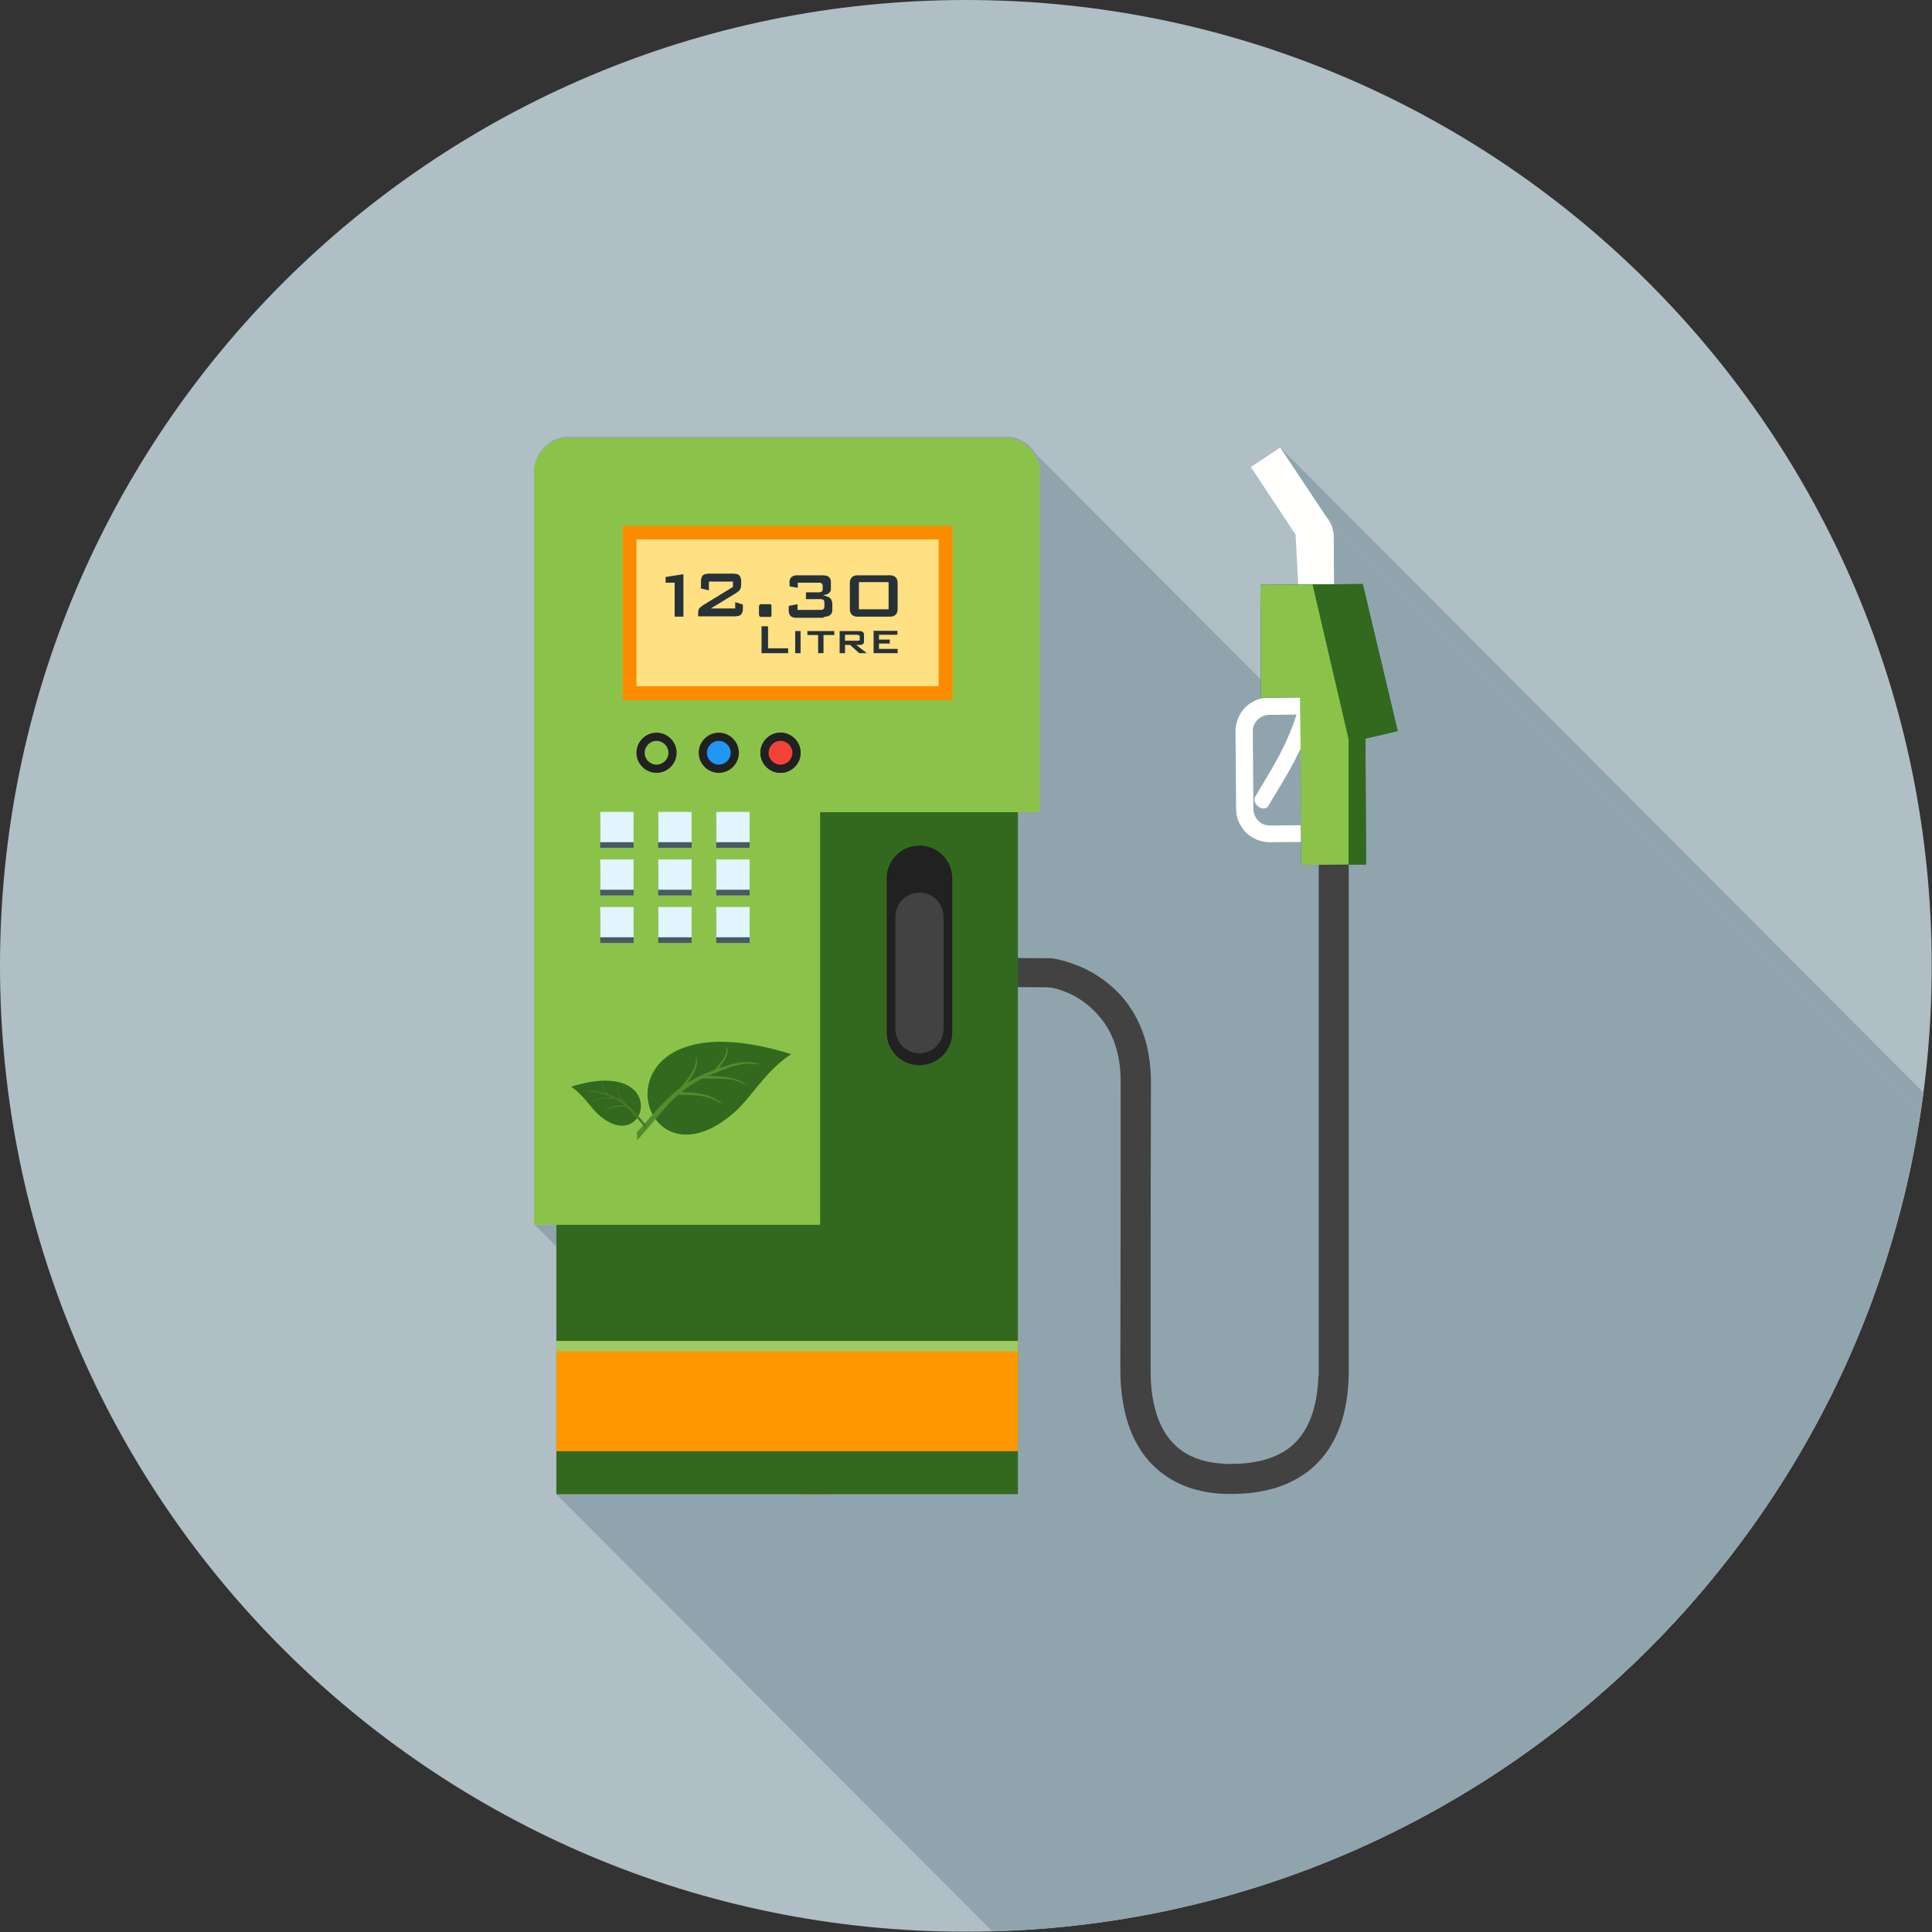 <?xml version="1.0" encoding="UTF-8"?>
<!DOCTYPE svg PUBLIC "-//W3C//DTD SVG 1.1//EN" "http://www.w3.org/Graphics/SVG/1.1/DTD/svg11.dtd">
<!-- Creator: CorelDRAW -->
<svg xmlns="http://www.w3.org/2000/svg" xml:space="preserve" width="6.827in" height="6.827in" style="shape-rendering:geometricPrecision; text-rendering:geometricPrecision; image-rendering:optimizeQuality; fill-rule:evenodd; clip-rule:evenodd"
viewBox="0 0 6.827 6.827"
 xmlns:xlink="http://www.w3.org/1999/xlink">
 <rect x="0" y="0" width="6.827" height="6.827" fill="#333333" stroke="none"/>
 <defs>
  <style type="text/css">
   <![CDATA[
    .fil2 {fill:none}
    .fil10 {fill:#212121}
    .fil12 {fill:#2196F3}
    .fil4 {fill:#33691E}
    .fil3 {fill:#424242}
    .fil13 {fill:#455A64}
    .fil24 {fill:#4B772D}
    .fil23 {fill:#558B2F}
    .fil5 {fill:#8BC34A}
    .fil1 {fill:#90A4AE}
    .fil16 {fill:#9CCC65}
    .fil0 {fill:#B0BEC5}
    .fil14 {fill:#E1F5FE}
    .fil11 {fill:#F44336}
    .fil15 {fill:#FF9800}
    .fil7 {fill:#FFE082}
    .fil18 {fill:#FFFFFE}
    .fil19 {fill:#006064;fill-rule:nonzero}
    .fil8 {fill:#212121;fill-rule:nonzero}
    .fil22 {fill:#263238;fill-rule:nonzero}
    .fil21 {fill:#33691E;fill-rule:nonzero}
    .fil9 {fill:#424242;fill-rule:nonzero}
    .fil20 {fill:#8BC34A;fill-rule:nonzero}
    .fil6 {fill:#FB8C00;fill-rule:nonzero}
    .fil17 {fill:#FFFFFE;fill-rule:nonzero}
   ]]>
  </style>
   <clipPath id="id0">
    <path d="M3.413 -3.93701e-006c1.885,0 3.413,1.528 3.413,3.413 0,1.885 -1.528,3.413 -3.413,3.413 -1.885,0 -3.413,-1.528 -3.413,-3.413 0,-1.885 1.528,-3.413 3.413,-3.413z"/>
   </clipPath>
 </defs>
 <g id="Layer_x0020_1">
  <path class="fil0" d="M3.413 -3.93701e-006c1.885,0 3.413,1.528 3.413,3.413 0,1.885 -1.528,3.413 -3.413,3.413 -1.885,0 -3.413,-1.528 -3.413,-3.413 0,-1.885 1.528,-3.413 3.413,-3.413z"/>
  <g style="clip-path:url(#id0)">
   <g id="_457167248">
    <g>
     <polygon id="_4432881521" class="fil1" points="3.647,1.591 7.424,5.377 7.431,5.387 7.437,5.397 7.442,5.407 7.446,5.418 7.449,5.43 7.451,5.442 7.451,5.454 7.451,6.655 3.675,2.869 3.675,1.668 3.674,1.656 3.672,1.644 3.669,1.632 3.665,1.621 3.66,1.61 3.654,1.6 "/>
     <polygon id="_443288752" class="fil1" points="4.654,2.494 8.431,6.281 8.433,6.732 4.657,2.946 "/>
     <polygon id="_443289448" class="fil1" points="3.597,2.869 7.374,6.655 7.374,7.171 3.597,3.385 "/>
     <polygon id="_443289208" class="fil1" points="3.597,3.491 7.374,7.278 7.374,8.525 3.597,4.739 "/>
     <polygon id="_443289280" class="fil1" points="3.959,4.814 7.736,8.6 7.736,8.6 3.959,4.814 "/>
     <polygon id="_443288848" class="fil1" points="4.066,4.844 7.842,8.63 7.842,8.639 7.843,8.648 7.843,8.657 7.843,8.666 7.844,8.675 7.845,8.684 7.845,8.693 7.846,8.702 7.848,8.711 7.849,8.72 7.85,8.729 7.852,8.738 7.854,8.747 7.856,8.756 7.858,8.765 7.86,8.773 7.863,8.782 7.866,8.791 7.869,8.799 7.872,8.808 7.876,8.816 7.88,8.824 7.884,8.832 7.888,8.84 7.893,8.848 7.897,8.855 7.902,8.863 7.908,8.87 7.914,8.877 7.92,8.884 7.926,8.89 7.932,8.896 4.156,5.11 4.149,5.104 4.143,5.097 4.137,5.091 4.131,5.084 4.126,5.076 4.121,5.069 4.116,5.062 4.111,5.054 4.107,5.046 4.103,5.038 4.099,5.03 4.096,5.021 4.093,5.013 4.089,5.005 4.087,4.996 4.084,4.987 4.082,4.978 4.079,4.97 4.077,4.961 4.075,4.952 4.074,4.943 4.072,4.934 4.071,4.925 4.07,4.916 4.069,4.907 4.068,4.897 4.067,4.888 4.067,4.879 4.066,4.871 4.066,4.862 4.066,4.853 "/>
     <polygon id="_443288944" class="fil1" points="4.351,5.28 8.127,9.066 8.107,9.066 4.331,5.28 "/>
     <polygon id="_443289376" class="fil1" points="4.331,5.28 8.107,9.066 8.099,9.066 8.09,9.065 8.082,9.065 8.074,9.064 8.065,9.063 8.057,9.062 8.048,9.061 8.04,9.06 8.032,9.058 8.024,9.056 8.016,9.055 8.007,9.053 7.999,9.05 7.991,9.048 7.984,9.046 7.976,9.043 7.968,9.04 7.96,9.037 7.952,9.034 7.945,9.031 7.937,9.027 7.93,9.023 7.923,9.019 7.915,9.015 7.908,9.011 7.901,9.006 7.894,9.002 7.887,8.997 7.88,8.991 7.874,8.986 7.867,8.981 7.861,8.975 4.084,5.188 4.091,5.194 4.097,5.2 4.104,5.205 4.111,5.21 4.118,5.215 4.125,5.22 4.132,5.224 4.139,5.229 4.146,5.233 4.153,5.237 4.161,5.241 4.168,5.244 4.176,5.248 4.184,5.251 4.191,5.254 4.199,5.257 4.207,5.259 4.215,5.262 4.223,5.264 4.231,5.266 4.239,5.268 4.247,5.27 4.255,5.272 4.264,5.273 4.272,5.275 4.28,5.276 4.289,5.277 4.297,5.278 4.305,5.279 4.314,5.279 4.322,5.28 "/>
     <polygon id="_443289520" class="fil1" points="4.066,4.309 7.843,8.095 7.843,8.111 7.843,8.127 7.843,8.142 7.843,8.158 7.843,8.174 7.843,8.19 7.843,8.205 7.843,8.221 7.843,8.237 7.843,8.253 7.843,8.269 7.843,8.284 7.843,8.3 7.843,8.316 7.843,8.332 7.843,8.347 7.843,8.363 7.843,8.379 7.843,8.395 7.843,8.411 7.843,8.426 7.843,8.442 7.843,8.458 7.843,8.474 7.843,8.489 7.843,8.505 7.843,8.521 7.843,8.537 7.843,8.553 7.843,8.568 7.843,8.584 7.843,8.6 4.066,4.814 4.066,4.798 4.066,4.782 4.066,4.766 4.066,4.75 4.066,4.735 4.066,4.719 4.066,4.703 4.066,4.687 4.066,4.672 4.066,4.656 4.066,4.64 4.066,4.624 4.066,4.608 4.066,4.593 4.066,4.577 4.066,4.561 4.066,4.545 4.066,4.53 4.066,4.514 4.066,4.498 4.066,4.482 4.066,4.466 4.066,4.451 4.066,4.435 4.066,4.419 4.066,4.403 4.066,4.388 4.066,4.372 4.066,4.356 4.066,4.34 4.066,4.324 "/>
     <polygon id="_443289088" class="fil1" points="3.782,3.514 7.558,7.301 7.554,7.299 7.55,7.297 7.545,7.295 7.54,7.293 7.535,7.291 7.53,7.289 7.525,7.287 7.519,7.286 7.514,7.284 7.509,7.283 7.503,7.281 7.498,7.28 7.493,7.279 7.488,7.279 7.483,7.278 7.478,7.278 3.702,3.492 3.706,3.492 3.711,3.492 3.716,3.493 3.721,3.494 3.727,3.495 3.732,3.496 3.737,3.498 3.743,3.499 3.748,3.501 3.753,3.503 3.759,3.505 3.764,3.507 3.768,3.509 3.773,3.51 3.778,3.512 "/>
     <polygon id="_443289352" class="fil1" points="3.702,3.492 7.478,7.278 7.374,7.278 3.597,3.491 "/>
     <polygon id="_443289064" class="fil1" points="3.675,2.869 7.451,6.655 7.374,6.655 3.597,2.869 "/>
     <polygon id="_443289760" class="fil1" points="4.067,3.824 7.843,7.61 7.843,7.625 7.843,7.641 7.843,7.656 7.843,7.671 7.843,7.686 7.843,7.701 7.843,7.716 7.843,7.732 7.843,7.747 7.843,7.762 7.843,7.777 7.843,7.792 7.843,7.807 7.843,7.822 7.843,7.838 7.843,7.853 7.843,7.868 7.843,7.883 7.843,7.898 7.843,7.913 7.843,7.928 7.843,7.944 7.843,7.959 7.843,7.974 7.843,7.989 7.843,8.004 7.843,8.019 7.843,8.034 7.843,8.05 7.843,8.065 7.843,8.08 7.843,8.095 4.066,4.309 4.066,4.294 4.066,4.278 4.066,4.263 4.066,4.248 4.066,4.233 4.066,4.218 4.066,4.203 4.066,4.188 4.066,4.172 4.066,4.157 4.066,4.142 4.066,4.127 4.066,4.112 4.066,4.097 4.066,4.082 4.067,4.066 4.067,4.051 4.067,4.036 4.067,4.021 4.067,4.006 4.067,3.991 4.067,3.976 4.067,3.96 4.067,3.945 4.067,3.93 4.067,3.915 4.067,3.9 4.067,3.885 4.067,3.87 4.067,3.854 4.067,3.839 "/>
     <polygon id="_443289616" class="fil1" points="3.597,4.739 7.374,8.525 7.374,8.561 3.597,4.775 "/>
     <polygon id="_443289640" class="fil1" points="3.597,4.775 7.374,8.561 7.374,8.914 3.597,5.127 "/>
     <polygon id="_443290024" class="fil1" points="3.597,5.127 7.374,8.914 7.374,9.066 3.597,5.28 "/>
     <polygon id="_443289880" class="fil1" points="1.966,4.327 5.742,8.113 5.665,8.113 1.888,4.327 "/>
     <polygon id="_443290120" class="fil1" points="3.597,5.28 7.374,9.066 5.742,9.066 1.966,5.28 "/>
     <polygon id="_443290240" class="fil1" points="4.657,2.946 8.433,6.732 8.434,6.762 4.657,2.976 "/>
     <polygon id="_443289976" class="fil1" points="3.873,3.58 7.65,7.367 7.644,7.36 7.637,7.354 7.631,7.348 7.624,7.343 7.617,7.337 7.611,7.332 7.604,7.327 7.596,7.322 7.589,7.317 7.582,7.313 7.574,7.309 7.566,7.305 7.558,7.301 3.782,3.514 3.79,3.518 3.797,3.522 3.805,3.527 3.812,3.531 3.82,3.536 3.827,3.541 3.834,3.546 3.841,3.551 3.848,3.557 3.854,3.562 3.861,3.568 3.867,3.574 "/>
     <polygon id="_443290096" class="fil1" points="3.949,3.506 7.725,7.292 7.73,7.296 7.734,7.301 7.738,7.305 7.742,7.31 7.746,7.315 7.75,7.319 3.973,3.533 3.969,3.528 3.965,3.524 3.961,3.519 3.957,3.514 3.953,3.51 "/>
     <polygon id="_443289688" class="fil1" points="3.973,3.533 7.75,7.319 7.756,7.327 7.762,7.335 7.768,7.343 7.773,7.352 7.778,7.36 7.783,7.368 7.788,7.377 7.793,7.385 7.797,7.394 7.801,7.403 7.805,7.411 7.809,7.42 7.812,7.429 7.816,7.438 7.819,7.447 7.822,7.457 7.824,7.466 7.827,7.475 7.829,7.484 7.831,7.494 7.833,7.503 7.835,7.513 7.837,7.522 7.838,7.532 7.839,7.542 7.84,7.551 7.841,7.561 7.842,7.571 7.843,7.581 7.843,7.591 7.843,7.6 7.843,7.61 4.067,3.824 4.067,3.814 4.066,3.804 4.066,3.794 4.066,3.785 4.065,3.775 4.064,3.765 4.063,3.755 4.062,3.746 4.06,3.736 4.059,3.727 4.057,3.717 4.055,3.708 4.053,3.698 4.05,3.689 4.048,3.679 4.045,3.67 4.042,3.661 4.039,3.652 4.036,3.643 4.032,3.634 4.029,3.625 4.025,3.616 4.021,3.608 4.016,3.599 4.012,3.59 4.007,3.582 4.002,3.574 3.997,3.565 3.991,3.557 3.985,3.549 3.98,3.541 "/>
     <path id="_443289592" class="fil1" d="M8.263 6.763l0 0zm-3.777 -3.786l0 0z"/>
     <polygon id="_443290552" class="fil1" points="4.766,4.861 8.542,8.647 8.542,8.658 8.541,8.67 8.541,8.681 8.54,8.693 8.539,8.704 8.537,8.715 8.536,8.727 8.534,8.738 8.532,8.749 8.53,8.76 8.528,8.771 8.525,8.782 8.522,8.793 8.519,8.804 8.516,8.815 8.512,8.826 8.508,8.836 8.504,8.847 8.499,8.857 8.495,8.867 8.49,8.877 8.484,8.887 8.479,8.896 8.473,8.906 8.466,8.915 8.46,8.924 8.453,8.933 8.445,8.942 8.438,8.951 8.43,8.959 8.421,8.967 8.412,8.975 4.636,5.189 4.645,5.181 4.653,5.173 4.661,5.164 4.669,5.156 4.676,5.147 4.683,5.138 4.69,5.129 4.696,5.12 4.702,5.11 4.708,5.101 4.713,5.091 4.718,5.081 4.723,5.071 4.727,5.06 4.732,5.05 4.736,5.039 4.739,5.029 4.742,5.018 4.746,5.007 4.748,4.996 4.751,4.985 4.753,4.974 4.756,4.963 4.758,4.952 4.759,4.94 4.761,4.929 4.762,4.918 4.763,4.906 4.764,4.895 4.765,4.884 4.765,4.872 "/>
     <polygon id="_443290360" class="fil1" points="4.066,4.814 7.843,8.6 7.842,8.6 4.066,4.814 "/>
     <polygon id="_443290456" class="fil1" points="4.066,4.814 7.842,8.6 7.842,8.63 4.066,4.844 "/>
     <polygon id="_443290600" class="fil1" points="4.323,5.173 8.099,8.959 8.099,8.96 4.323,5.174 "/>
     <polygon id="_443290960" class="fil1" points="4.352,5.28 8.128,9.066 8.127,9.066 4.351,5.28 "/>
     <polygon id="_443290648" class="fil1" points="4.636,5.189 8.412,8.975 8.405,8.981 8.397,8.987 8.389,8.993 8.382,8.999 8.374,9.004 8.366,9.009 8.357,9.014 8.349,9.018 8.341,9.022 8.332,9.026 8.323,9.03 8.315,9.034 8.306,9.037 8.297,9.04 8.288,9.043 8.279,9.046 8.27,9.049 8.261,9.051 8.251,9.053 8.242,9.055 8.233,9.057 8.223,9.059 8.214,9.06 8.205,9.062 8.195,9.063 8.186,9.064 8.176,9.064 8.166,9.065 8.157,9.066 8.147,9.066 8.138,9.066 8.128,9.066 4.352,5.28 4.361,5.28 4.371,5.28 4.38,5.279 4.39,5.279 4.399,5.278 4.409,5.277 4.419,5.276 4.428,5.275 4.437,5.274 4.447,5.273 4.456,5.271 4.466,5.269 4.475,5.267 4.484,5.265 4.493,5.263 4.502,5.26 4.511,5.257 4.52,5.254 4.529,5.251 4.538,5.248 4.547,5.244 4.555,5.24 4.564,5.236 4.572,5.232 4.581,5.227 4.589,5.223 4.597,5.218 4.605,5.212 4.613,5.207 4.621,5.201 4.628,5.195 "/>
     <path id="_443290744" class="fil1" d="M8.145 6.646l0 0zm-3.777 -3.786l0 0z"/>
     <polygon id="_443290912" class="fil1" points="4.657,2.976 8.434,6.762 8.404,6.762 4.627,2.976 "/>
     <polygon id="_443290672" class="fil1" points="4.523,1.58 8.299,5.367 8.303,5.371 4.526,1.585 "/>
     <polygon id="_443291032" class="fil1" points="4.526,1.585 8.303,5.371 8.457,5.605 4.681,1.819 "/>
     <polygon id="_443290696" class="fil1" points="4.681,1.819 8.457,5.605 8.46,5.609 8.464,5.614 8.467,5.618 8.47,5.623 8.473,5.627 8.476,5.632 8.478,5.637 8.48,5.642 4.704,1.855 4.701,1.851 4.699,1.846 4.696,1.841 4.693,1.836 4.69,1.832 4.687,1.827 4.684,1.823 "/>
     <polygon id="_454607416" class="fil1" points="4.704,1.855 8.48,5.642 8.482,5.647 8.484,5.652 8.485,5.657 8.486,5.662 8.487,5.668 8.488,5.673 8.488,5.678 8.488,5.684 4.712,1.897 4.711,1.892 4.711,1.887 4.71,1.881 4.709,1.876 4.708,1.871 4.707,1.866 4.705,1.861 "/>
     <polygon id="_454606816" class="fil1" points="4.712,1.897 8.488,5.684 8.489,5.851 4.713,2.065 "/>
     <polygon id="_454607080" class="fil1" points="4.713,2.065 8.489,5.851 8.489,5.851 4.713,2.065 "/>
     <polygon id="_454606912" class="fil1" points="4.713,2.065 8.489,5.851 8.489,5.887 4.713,2.101 "/>
     <polygon id="_454606840" class="fil1" points="4.713,2.101 8.489,5.887 8.484,5.887 4.707,2.101 "/>
     <polygon id="_454607056" class="fil1" points="4.707,2.101 8.484,5.887 8.423,5.887 4.646,2.101 "/>
     <polygon id="_454606960" class="fil1" points="4.646,2.101 8.423,5.887 8.365,5.888 4.589,2.101 "/>
     <polygon id="_454607176" class="fil1" points="4.766,3.024 8.542,6.811 8.542,6.842 4.766,3.055 "/>
     <polygon id="_454607248" class="fil1" points="4.766,3.055 8.542,6.842 8.542,6.842 4.766,3.055 "/>
     <polygon id="_454607464" class="fil1" points="4.627,2.976 8.404,6.762 8.374,6.762 4.598,2.976 "/>
     <polygon id="_454607848" class="fil1" points="4.598,2.976 8.374,6.762 8.263,6.763 4.487,2.977 "/>
     <polygon id="_454607968" class="fil1" points="4.403,2.943 8.18,6.729 8.176,6.725 4.399,2.939 "/>
     <polygon id="_454608112" class="fil1" points="4.487,2.977 8.263,6.763 8.257,6.763 8.251,6.762 8.245,6.762 8.24,6.761 8.234,6.759 8.228,6.758 8.223,6.756 8.217,6.754 8.212,6.752 8.207,6.749 8.202,6.746 8.197,6.743 8.193,6.74 8.188,6.736 8.184,6.733 8.18,6.729 4.403,2.943 4.407,2.946 4.412,2.95 4.416,2.954 4.421,2.957 4.426,2.96 4.431,2.963 4.436,2.965 4.441,2.968 4.446,2.97 4.452,2.972 4.457,2.973 4.463,2.974 4.469,2.975 4.475,2.976 4.481,2.977 "/>
     <polygon id="_454607872" class="fil1" points="4.766,3.055 8.542,6.842 8.542,8.647 4.766,4.861 "/>
     <polygon id="_454608040" class="fil1" points="4.785,2.138 8.562,5.924 8.431,6.281 4.654,2.494 "/>
    </g>
    <path id="_457167632" class="fil1" d="M4.766 3.055l-0 0 0 0zm-0.106 0.001l-3.93701e-006 -0.032 0.106 0 3.93701e-006 0.031 0 1.805c-0.003,0.122 -0.034,0.245 -0.13,0.328 -0.079,0.068 -0.182,0.091 -0.284,0.091l-0.001 3.93701e-006 -0.02 7.48031e-005c-0.091,-0.003 -0.178,-0.029 -0.247,-0.092 -0.096,-0.088 -0.124,-0.219 -0.125,-0.344l0 -0 -0 -0.031 -0 0c3.93701e-005,-0.168 0.001,-0.337 0.001,-0.505 0,-0.162 5.11811e-005,-0.323 5.11811e-005,-0.485 0,-0.08 -0.018,-0.16 -0.07,-0.224 -0.029,-0.036 -0.066,-0.066 -0.108,-0.086 -0.022,-0.01 -0.056,-0.023 -0.08,-0.023l-0.105 -0 0 1.247 0 0.036 0 0.353 0 0.153 -1.631 0 0 -0.153 0 -0.353 0 -0.036 0 -0.412 -0.078 0 0 -2.659c0,-0.067 0.055,-0.122 0.122,-0.122l1.544 0c0.067,0 0.122,0.055 0.122,0.122l0 1.201 -0.078 0 0 0.516 0.109 0c0.032,0 0.083,0.018 0.112,0.03 0.06,0.026 0.114,0.066 0.156,0.117 0.067,0.084 0.093,0.185 0.093,0.291 0,0.162 -0.001,0.323 -0.001,0.485 -0,0.168 -8.26772e-005,0.337 -7.48031e-005,0.505l-0 0 0 0.03c0,0.093 0.018,0.2 0.09,0.266 0.046,0.042 0.106,0.059 0.167,0.062l0 0.001 0.028 -0c0.075,-0 0.157,-0.015 0.215,-0.065 0.069,-0.06 0.09,-0.157 0.093,-0.246l0.001 0 -0 -1.806zm-0.172 -0.079l0 0zm-0.119 -0.117l0 0zm0.219 -0.794l-0.009 -0.178 -0.158 -0.239 0.104 -0.069 0.003 0.005 0.155 0.233c0.008,0.011 0.018,0.024 0.023,0.037 0.005,0.013 0.008,0.028 0.008,0.042l0.001 0.167 3.93701e-006 0 0 0.036 -0.006 3.14961e-005 -0.061 0 -0.057 0 -0 -0.005 -0.002 -0.03zm0.067 0.429l0.003 0.451 0 0.03 -0.03 0 -0.03 0 -0.111 0.001c-0.033,0 -0.062,-0.013 -0.084,-0.034 -0.021,-0.021 -0.035,-0.051 -0.035,-0.083l-0.002 -0.275c-0,-0.033 0.013,-0.062 0.034,-0.084 0.021,-0.021 0.051,-0.035 0.083,-0.035l0.111 -0.001 0.03 -0 0.161 -0.327 -0.131 0.357z"/>
   </g>
  </g>
  <path class="fil2" d="M3.413 -3.93701e-006c1.885,0 3.413,1.528 3.413,3.413 0,1.885 -1.528,3.413 -3.413,3.413 -1.885,0 -3.413,-1.528 -3.413,-3.413 0,-1.885 1.528,-3.413 3.413,-3.413z"/>
  <path class="fil3" d="M3.51 3.491l0 -0.106 0.196 0.001c0.032,0 0.083,0.018 0.112,0.03 0.06,0.026 0.114,0.066 0.156,0.117 0.067,0.084 0.093,0.185 0.093,0.291 0,0.162 -0.001,0.323 -0.001,0.485 -0,0.168 -8.26772e-005,0.337 -7.48031e-005,0.505l-0 0 0 0.03c0,0.093 0.018,0.2 0.09,0.266 0.046,0.042 0.106,0.059 0.167,0.062l0 0.001 0.028 -0c0.075,-0 0.157,-0.015 0.215,-0.065 0.069,-0.06 0.09,-0.157 0.093,-0.246l0.001 0 -0 -1.838 0.106 0 0 1.836c-0.003,0.122 -0.034,0.245 -0.13,0.328 -0.079,0.068 -0.182,0.091 -0.284,0.091l-0.001 3.93701e-006 -0.02 7.48031e-005c-0.091,-0.003 -0.178,-0.029 -0.247,-0.092 -0.096,-0.088 -0.124,-0.219 -0.125,-0.344l0 -0 -0 -0.031 -0 0c3.93701e-005,-0.168 0.001,-0.337 0.001,-0.505 0,-0.162 5.11811e-005,-0.323 5.11811e-005,-0.485 0,-0.08 -0.018,-0.16 -0.07,-0.224 -0.029,-0.036 -0.066,-0.066 -0.108,-0.086 -0.022,-0.01 -0.056,-0.023 -0.08,-0.023l-0.192 -0.001z"/>
  <path class="fil4" d="M3.486 1.699l-1.409 0c-0.061,0 -0.111,0.05 -0.111,0.111l0 3.47 1.631 0 0 -3.47c0,-0.061 -0.05,-0.111 -0.111,-0.111z"/>
  <path class="fil5" d="M3.553 1.547l-1.544 0c-0.067,0 -0.122,0.055 -0.122,0.122l0 2.659 1.011 0 0 -1.458 0.776 0 0 -1.201c0,-0.067 -0.055,-0.122 -0.122,-0.122z"/>
  <polygon class="fil6" points="2.2,1.858 3.366,1.858 3.366,2.474 2.2,2.474 "/>
  <polygon class="fil7" points="2.249,1.906 3.317,1.906 3.317,2.425 2.249,2.425 "/>
  <path class="fil8" d="M3.249 2.988l3.93701e-006 0c0.032,0 0.061,0.013 0.082,0.034 0.021,0.021 0.034,0.05 0.034,0.082l0 0.544c0,0.032 -0.013,0.061 -0.034,0.082 -0.021,0.021 -0.05,0.034 -0.082,0.034l-3.93701e-006 0c-0.032,0 -0.061,-0.013 -0.082,-0.034 -0.021,-0.021 -0.034,-0.05 -0.034,-0.082l0 -0.544c0,-0.032 0.013,-0.061 0.034,-0.082 0.021,-0.021 0.05,-0.034 0.082,-0.034z"/>
  <path class="fil9" d="M3.249 3.154l3.93701e-006 0c0.023,0 0.045,0.01 0.06,0.025 0.015,0.015 0.025,0.037 0.025,0.06l0 0.398c0,0.023 -0.01,0.045 -0.025,0.06 -0.015,0.015 -0.037,0.025 -0.06,0.025l-3.93701e-006 0c-0.023,0 -0.045,-0.01 -0.06,-0.025 -0.015,-0.015 -0.025,-0.037 -0.025,-0.06l0 -0.398c0,-0.023 0.01,-0.045 0.025,-0.06 0.015,-0.015 0.037,-0.025 0.06,-0.025z"/>
  <path class="fil10" d="M2.758 2.731c0.039,0 0.071,-0.032 0.071,-0.071 0,-0.039 -0.032,-0.071 -0.071,-0.071 -0.039,0 -0.071,0.032 -0.071,0.071 0,0.039 0.032,0.071 0.071,0.071z"/>
  <path class="fil11" d="M2.758 2.702c0.023,0 0.042,-0.019 0.042,-0.042 0,-0.023 -0.019,-0.042 -0.042,-0.042 -0.023,0 -0.042,0.019 -0.042,0.042 0,0.023 0.019,0.042 0.042,0.042z"/>
  <path class="fil10" d="M2.758 2.731c0.039,0 0.071,-0.032 0.071,-0.071 0,-0.039 -0.032,-0.071 -0.071,-0.071 -0.039,0 -0.071,0.032 -0.071,0.071 0,0.039 0.032,0.071 0.071,0.071z"/>
  <path class="fil11" d="M2.758 2.702c0.023,0 0.042,-0.019 0.042,-0.042 0,-0.023 -0.019,-0.042 -0.042,-0.042 -0.023,0 -0.042,0.019 -0.042,0.042 0,0.023 0.019,0.042 0.042,0.042z"/>
  <path class="fil10" d="M2.54 2.731c0.039,0 0.071,-0.032 0.071,-0.071 0,-0.039 -0.032,-0.071 -0.071,-0.071 -0.039,0 -0.071,0.032 -0.071,0.071 0,0.039 0.032,0.071 0.071,0.071z"/>
  <path class="fil12" d="M2.54 2.702c0.023,0 0.042,-0.019 0.042,-0.042 0,-0.023 -0.019,-0.042 -0.042,-0.042 -0.023,0 -0.042,0.019 -0.042,0.042 0,0.023 0.019,0.042 0.042,0.042z"/>
  <path class="fil10" d="M2.32 2.731c0.039,0 0.071,-0.032 0.071,-0.071 0,-0.039 -0.032,-0.071 -0.071,-0.071 -0.039,0 -0.071,0.032 -0.071,0.071 0,0.039 0.032,0.071 0.071,0.071z"/>
  <path class="fil5" d="M2.32 2.702c0.023,0 0.042,-0.019 0.042,-0.042 0,-0.023 -0.019,-0.042 -0.042,-0.042 -0.023,0 -0.042,0.019 -0.042,0.042 0,0.023 0.019,0.042 0.042,0.042z"/>
  <rect class="fil13" x="2.531" y="2.889" width="0.118" height="0.107"/>
  <rect class="fil14" x="2.531" y="2.869" width="0.118" height="0.107"/>
  <rect class="fil13" x="2.326" y="2.889" width="0.118" height="0.107"/>
  <rect class="fil14" x="2.326" y="2.869" width="0.118" height="0.107"/>
  <rect class="fil13" x="2.121" y="2.889" width="0.118" height="0.107"/>
  <rect class="fil14" x="2.121" y="2.869" width="0.118" height="0.107"/>
  <rect class="fil13" x="2.531" y="3.057" width="0.118" height="0.107"/>
  <rect class="fil14" x="2.531" y="3.037" width="0.118" height="0.107"/>
  <rect class="fil13" x="2.531" y="3.225" width="0.118" height="0.107"/>
  <rect class="fil14" x="2.531" y="3.205" width="0.118" height="0.107"/>
  <rect class="fil13" x="2.326" y="3.057" width="0.118" height="0.107"/>
  <rect class="fil14" x="2.326" y="3.037" width="0.118" height="0.107"/>
  <rect class="fil13" x="2.326" y="3.225" width="0.118" height="0.107"/>
  <rect class="fil14" x="2.326" y="3.205" width="0.118" height="0.107"/>
  <rect class="fil13" x="2.121" y="3.057" width="0.118" height="0.107"/>
  <rect class="fil14" x="2.121" y="3.037" width="0.118" height="0.107"/>
  <rect class="fil13" x="2.121" y="3.225" width="0.118" height="0.107"/>
  <rect class="fil14" x="2.121" y="3.205" width="0.118" height="0.107"/>
  <rect class="fil15" x="1.966" y="4.739" width="1.631" height="0.389"/>
  <rect class="fil16" x="1.966" y="4.739" width="1.631" height="0.036"/>
  <path class="fil17" d="M4.639 2.531c-0.034,0.113 -0.084,0.195 -0.125,0.263 -0.012,0.019 -0.023,0.038 -0.032,0.054 -0.018,0.023 -0.054,-0.003 -0.049,-0.028 0.01,-0.018 0.021,-0.036 0.033,-0.056 0.039,-0.065 0.087,-0.144 0.119,-0.25l0.054 0.016z"/>
  <path class="fil17" d="M4.654 2.494l0.003 0.451 0 0.03 -0.03 0 -0.14 0.001 -1.1811e-005 -3.93701e-006c-0.033,0 -0.062,-0.013 -0.084,-0.034 -0.021,-0.021 -0.035,-0.051 -0.035,-0.083l3.93701e-006 -7.87402e-006 -0.002 -0.275c-0,-0.033 0.013,-0.062 0.034,-0.084 0.021,-0.021 0.051,-0.035 0.083,-0.035l0.14 -0.001 0.03 -0 0 0.03zm-0.057 0.422l-0.002 -0.391 -0.11 0.001c-0.016,9.44882e-005 -0.03,0.007 -0.041,0.017 -0.011,0.011 -0.017,0.025 -0.017,0.041l0.002 0.275 0 7.87402e-006c9.44882e-005,0.016 0.007,0.03 0.017,0.041 0.011,0.011 0.025,0.017 0.041,0.017l7.87402e-006 3.93701e-006 0.11 -0.001zm-0.11 0.001l7.87402e-006 3.93701e-006m-0.118 -0.058l3.93701e-006 -7.87402e-006"/>
  <path class="fil18" d="M4.713 2.101l-0.006 3.14961e-005 -0.118 0.001 -0 -0.005 -0.011 -0.208 -0.158 -0.239 0.104 -0.069 0.003 0.005 0.155 0.233c0.008,0.011 0.018,0.024 0.023,0.037 0.005,0.013 0.008,0.028 0.008,0.042l0.001 0.203z"/>
  <polygon class="fil19" points="4.825,2.61 4.827,3.025 4.827,3.055 4.797,3.055 4.628,3.056 4.598,3.056 4.598,3.026 4.595,2.464 4.486,2.465 4.456,2.465 4.456,2.435 4.454,2.096 4.454,2.066 4.484,2.066 4.792,2.064 4.815,2.064 4.821,2.087 4.932,2.554 4.939,2.583 4.91,2.59 "/>
  <polygon class="fil20" points="4.766,3.055 4.765,3.055 4.628,3.056 4.598,3.056 4.598,3.026 4.595,2.464 4.486,2.465 4.456,2.465 4.456,2.435 4.454,2.096 4.454,2.066 4.484,2.066 4.763,2.065 4.766,2.065 "/>
  <polygon class="fil21" points="4.825,2.61 4.827,3.025 4.827,3.055 4.797,3.055 4.766,3.055 4.766,2.615 4.638,2.065 4.792,2.064 4.815,2.064 4.821,2.087 4.932,2.554 4.939,2.583 4.91,2.59 "/>
  <path class="fil22" d="M2.384 2.179l0.031 0 0 -0.15 -0.063 0.01 0 0.02 0.032 0 0 0.121zm0.091 -0.1l0.03 0.007 0 -0.031 0.085 0 0 0.019 -0.103 0.063c-0,0 -0.001,0.001 -0.003,0.002 -0.001,0.001 -0.003,0.002 -0.004,0.003 -0.002,0.001 -0.003,0.003 -0.005,0.004 -0.002,0.001 -0.003,0.003 -0.004,0.004 -0.002,0.003 -0.003,0.005 -0.003,0.007 -0,0.002 -0.001,0.005 -0.001,0.007l0 0.014 0.125 0c0.006,-4.33071e-005 0.01,-0 0.014,-0.001 0.004,-0.001 0.006,-0.001 0.008,-0.002 0.002,-0.001 0.003,-0.002 0.004,-0.003 0.002,-0.002 0.004,-0.005 0.005,-0.008 0.001,-0.003 0.002,-0.006 0.002,-0.009 0,-0.003 0,-0.005 0,-0.007l0 -0.012 -0.027 -0.008 0 0.022 -0.086 0 0.087 -0.053c0.004,-0.003 0.008,-0.005 0.01,-0.007 0.002,-0.002 0.004,-0.004 0.005,-0.005 0.002,-0.003 0.003,-0.006 0.004,-0.009 0,-0.003 0.001,-0.006 0.001,-0.009l0 -0.01c4.72441e-005,-0.002 -5.11811e-005,-0.004 -0,-0.007 -0,-0.003 -0.001,-0.006 -0.002,-0.009 -0.001,-0.003 -0.003,-0.006 -0.005,-0.008 -0.001,-0.001 -0.002,-0.002 -0.004,-0.003 -0.002,-0.001 -0.005,-0.002 -0.008,-0.002 -0.004,-0.001 -0.008,-0.001 -0.014,-0.001l-0.076 0c-0.006,0 -0.01,0 -0.014,0.001 -0.004,0.001 -0.006,0.001 -0.008,0.002 -0.002,0.001 -0.003,0.002 -0.004,0.003 -0.002,0.002 -0.004,0.005 -0.005,0.008 -0.001,0.003 -0.002,0.006 -0.002,0.009 -0,0.003 -0,0.005 -0,0.007l0 0.019zm0.218 0.056c-0.001,-4.72441e-005 -0.003,4.72441e-005 -0.004,0 -0.001,0 -0.003,0.001 -0.004,0.001 -0.001,0.001 -0.001,0.002 -0.002,0.003 -0,0.001 -0.001,0.002 -0.001,0.003 -4.72441e-005,0.001 -4.72441e-005,0.002 -4.72441e-005,0.003l0 0.023c0,0.001 0,0.002 9.44882e-005,0.004 9.44882e-005,0.001 0,0.003 0.001,0.004 0.001,0.002 0.002,0.003 0.003,0.003 0.001,0 0.002,0.001 0.003,0.001l0.028 0c0.001,0 0.003,-9.44882e-005 0.004,-0 0.001,-0 0.002,-0.001 0.003,-0.001 0.001,-0.001 0.002,-0.002 0.002,-0.004 0,-0.002 0,-0.003 0,-0.005l0 -0.025c0,-0.001 0,-0.001 -4.72441e-005,-0.002 -4.72441e-005,-0.001 -0,-0.002 -0,-0.003 -0,-0.001 -0.001,-0.002 -0.001,-0.003 -0.001,-0.001 -0.002,-0.002 -0.003,-0.002 -0.001,-0 -0.002,-0 -0.003,-0l-0.027 0zm0.216 0.045c0.003,0 0.005,-0 0.009,-0.001 0.003,-0 0.006,-0.001 0.009,-0.002 0.003,-0.001 0.005,-0.003 0.007,-0.004 0.002,-0.002 0.004,-0.004 0.005,-0.007 0.001,-0.002 0.002,-0.005 0.002,-0.007 0,-0.003 0,-0.005 0,-0.007l0 -0.019c4.72441e-005,-0.002 -0,-0.005 -0.001,-0.007 -0.001,-0.003 -0.002,-0.005 -0.003,-0.008 -0.002,-0.003 -0.004,-0.005 -0.007,-0.007 -0.002,-0.001 -0.004,-0.002 -0.007,-0.003 -0.003,-0.001 -0.005,-0.002 -0.008,-0.003 -0.003,-0.001 -0.006,-0.001 -0.009,-0.001 0.003,-0 0.005,-0.001 0.009,-0.002 0.003,-0.001 0.006,-0.002 0.009,-0.003 0.003,-0.001 0.005,-0.003 0.007,-0.005 0.002,-0.002 0.003,-0.004 0.004,-0.006 0.001,-0.002 0.001,-0.004 0.001,-0.007 0,-0.002 0,-0.004 0,-0.005l0 -0.014c4.72441e-005,-0.003 -9.84252e-005,-0.005 -0,-0.008 -0,-0.003 -0.001,-0.005 -0.002,-0.008 -0.001,-0.003 -0.003,-0.005 -0.005,-0.007 -0.001,-0.001 -0.002,-0.002 -0.004,-0.003 -0.002,-0.001 -0.005,-0.002 -0.008,-0.002 -0.004,-0.001 -0.008,-0.001 -0.014,-0.001l-0.084 0c-0.002,-5.11811e-005 -0.004,9.44882e-005 -0.007,0 -0.003,0 -0.006,0.001 -0.008,0.002 -0.003,0.001 -0.005,0.002 -0.007,0.004 -0.002,0.002 -0.004,0.004 -0.005,0.007 -0.001,0.002 -0.002,0.005 -0.002,0.008 -0,0.003 -0.001,0.005 -0,0.007l0 0.011 0.029 0.005 0 -0.018 0.075 0c0.001,0 0.002,4.72441e-005 0.003,0 0.001,0 0.002,0 0.004,0.001 0.001,0 0.002,0.001 0.003,0.002 0.001,0.001 0.001,0.002 0.002,0.003 0,0.001 0.001,0.002 0.001,0.003 0,0.001 0,0.002 0,0.003l0 0.011c0,0.001 0,0.001 -0,0.002 -9.44882e-005,0.001 -0,0.002 -0.001,0.003 -0,0.001 -0.001,0.002 -0.002,0.003 -0.001,0.001 -0.002,0.002 -0.004,0.002 -0.002,0 -0.004,0.001 -0.005,0.001l-0.047 0 0 0.024 0.052 0c0.002,-5.11811e-005 0.003,0 0.005,0.001 0.002,0 0.004,0.001 0.005,0.002 0.001,0.001 0.002,0.002 0.002,0.003 0,0.001 0.001,0.002 0.001,0.003 9.44882e-005,0.001 0,0.002 9.44882e-005,0.003l0 0.014c0,0.002 -0,0.004 -0.001,0.005 -0,0.002 -0.001,0.003 -0.002,0.004 -0.001,0.001 -0.002,0.001 -0.003,0.002 -0.001,0 -0.003,0.001 -0.004,0.001 -0.001,9.44882e-005 -0.002,9.44882e-005 -0.003,9.44882e-005l-0.082 0 0 -0.02 -0.031 0.006 0 0.013c-4.72441e-005,0.002 9.84252e-005,0.005 0,0.007 0,0.003 0.001,0.005 0.002,0.008 0.001,0.003 0.002,0.005 0.004,0.007 0.002,0.002 0.005,0.004 0.008,0.005 0.003,0.001 0.006,0.002 0.01,0.002 0.003,0 0.006,0 0.009,0l0.092 0zm0.094 -0.035c-4.72441e-005,0.003 0,0.006 0,0.009 0,0.004 0.001,0.007 0.002,0.01 0.001,0.003 0.003,0.006 0.005,0.008 0.002,0.002 0.005,0.004 0.008,0.005 0.003,0.001 0.006,0.002 0.01,0.002 0.003,0 0.006,0.001 0.009,0l0.101 0c0.003,5.11811e-005 0.006,-0 0.009,-0 0.003,-0 0.007,-0.001 0.01,-0.002 0.003,-0.001 0.006,-0.003 0.008,-0.005 0.002,-0.002 0.004,-0.005 0.005,-0.008 0.001,-0.003 0.002,-0.007 0.002,-0.01 0,-0.004 0,-0.007 0,-0.009l0 -0.078c4.72441e-005,-0.003 -0,-0.006 -0,-0.009 -0,-0.004 -0.001,-0.007 -0.002,-0.01 -0.001,-0.003 -0.003,-0.006 -0.005,-0.008 -0.002,-0.002 -0.005,-0.004 -0.008,-0.005 -0.003,-0.001 -0.006,-0.002 -0.01,-0.002 -0.003,-0 -0.006,-0.001 -0.009,-0l-0.101 0c-0.003,-5.11811e-005 -0.006,0 -0.009,0 -0.003,0 -0.007,0.001 -0.01,0.002 -0.003,0.001 -0.006,0.003 -0.008,0.005 -0.002,0.002 -0.004,0.005 -0.005,0.008 -0.001,0.003 -0.002,0.007 -0.002,0.01 -0,0.004 -0.001,0.007 -0,0.009l0 0.078zm0.032 0.008l0 -0.096 0.105 0 0 0.096 -0.105 0z"/>
  <path class="fil22" d="M2.713 2.213l-0.022 0 0 0.095 0.094 0 0 -0.017 -0.071 0 0 -0.078zm0.116 0.017l-0.019 0 0 0.078 0.019 0 0 -0.078zm0.081 0.014l0.038 0 0 -0.014 -0.095 0 0 0.014 0.038 0 0 0.064 0.019 0 0 -0.064zm0.057 -0.014l0 0.078 0.019 0 0 -0.029 0.018 0 0.032 0.029 0.027 0 -0.037 -0.029 0.01 0c0.001,0 0.003,-9.05512e-005 0.004,-0 0.002,-0 0.003,-0 0.005,-0.001 0.002,-0 0.003,-0.001 0.004,-0.002 0.002,-0.001 0.003,-0.002 0.003,-0.004 0.001,-0.001 0.001,-0.003 0.001,-0.004 0,-0.001 0,-0.003 0,-0.004l0 -0.019c3.14961e-005,-0.001 -5.90551e-005,-0.002 -0,-0.004 -0,-0.001 -0.001,-0.003 -0.001,-0.004 -0.001,-0.001 -0.002,-0.003 -0.003,-0.004 -0.001,-0.001 -0.003,-0.002 -0.005,-0.002 -0.002,-0.001 -0.005,-0.001 -0.009,-0.001l-0.07 0zm0.063 0.014c0.001,-3.14961e-005 0.002,5.90551e-005 0.003,0 0.001,0 0.002,0.001 0.003,0.001 0.001,0.001 0.001,0.002 0.002,0.002 0,0.001 0,0.002 0,0.002l0 0.009c6.29921e-005,0.001 -3.14961e-005,0.002 -0,0.003 -0,0.001 -0.001,0.002 -0.002,0.002 -0,0 -0.001,0 -0.002,0.001 -0.001,0 -0.003,0 -0.005,0l-0.043 0 0 -0.021 0.044 0zm0.057 -0.014l0 0.078 0.085 0 0 -0.015 -0.066 0 0 -0.019 0.038 0 0 -0.014 -0.038 0 0 -0.017 0.065 0 0 -0.014 -0.084 0z"/>
  <path class="fil4" d="M2.796 3.725c-0.089,0.057 -0.141,0.152 -0.198,0.203 -0.36,0.322 -0.532,-0.431 0.198,-0.203z"/>
  <path class="fil23" d="M2.25 4.002c0.075,-0.083 0.138,-0.173 0.264,-0.217 0.051,-0.018 0.062,-0.026 0.118,-0.032l-0.001 7.87402e-005c0.023,-0.001 0.032,0.002 0.054,0.007 -0.018,0.001 -0.005,0.001 -0.026,-0.001 -0.051,-0.004 -0.094,0.018 -0.141,0.036 -0.131,0.05 -0.184,0.145 -0.267,0.235l-0 -0.027z"/>
  <path class="fil23" d="M2.475 3.802c0.009,-0 0.018,-8.66142e-005 0.027,0 0.046,0.002 0.057,-5.11811e-005 0.102,0.013l-0 -0c0.018,0.007 0.024,0.012 0.04,0.022 -0.014,-0.005 -0.004,-0.001 -0.02,-0.009 -0.039,-0.02 -0.079,-0.016 -0.122,-0.017 -0.009,-0 -0.018,-0 -0.027,0 0.001,-0.003 0.002,-0.006 0.001,-0.009z"/>
  <path class="fil23" d="M2.385 3.858c0,2.3622e-005 0.001,3.93701e-005 0.001,6.69291e-005 0.054,0.003 0.067,-6.29921e-005 0.121,0.015l-0.001 -0c0.021,0.008 0.029,0.015 0.047,0.027 -0.017,-0.006 -0.005,-0.001 -0.024,-0.011 -0.046,-0.024 -0.094,-0.019 -0.144,-0.02l-0.001 -1.9685e-005c0.001,-0.003 0.001,-0.007 -0,-0.01z"/>
  <path class="fil23" d="M2.529 3.788c0.004,-0.004 0.007,-0.009 0.011,-0.014 0.017,-0.024 0.024,-0.029 0.031,-0.054l-8.66142e-005 0c0.001,-0.01 -0.001,-0.014 -0.004,-0.023 -0.001,0.008 -0.001,0.002 -5.90551e-005,0.012 0.002,0.022 -0.018,0.042 -0.035,0.064 -0.004,0.005 -0.007,0.009 -0.012,0.014 0.003,-0 0.006,1.5748e-005 0.008,0.001z"/>
  <path class="fil23" d="M2.414 3.846c0,-0 0,-0.001 0.001,-0.001 0.024,-0.033 0.032,-0.04 0.046,-0.077l-0 0c0.003,-0.015 0.001,-0.021 -0,-0.035 -0.003,0.012 -0.001,0.003 -0.002,0.017 -0.002,0.033 -0.029,0.061 -0.052,0.092l-0.001 0.001c0.003,0 0.006,0.001 0.009,0.003z"/>
  <path class="fil4" d="M2.018 3.84c0.043,0.028 0.069,0.074 0.096,0.098 0.175,0.157 0.259,-0.209 -0.096,-0.098z"/>
  <path class="fil24" d="M2.283 3.975c-0.036,-0.04 -0.067,-0.084 -0.128,-0.105 -0.025,-0.009 -0.03,-0.012 -0.057,-0.016l0 3.54331e-005c-0.011,-0 -0.016,0.001 -0.026,0.003 0.009,0 0.003,0 0.013,-0 0.025,-0.002 0.046,0.009 0.068,0.017 0.064,0.024 0.089,0.07 0.13,0.114l0 -0.013z"/>
  <path class="fil24" d="M2.174 3.878c-0.004,-0 -0.009,-4.33071e-005 -0.013,0 -0.022,0.001 -0.027,-2.75591e-005 -0.05,0.006l0 -6.29921e-005c-0.009,0.003 -0.012,0.006 -0.019,0.011 0.007,-0.003 0.002,-0.001 0.01,-0.005 0.019,-0.01 0.039,-0.008 0.059,-0.008 0.005,-0 0.009,-5.51181e-005 0.013,0 -0.001,-0.001 -0.001,-0.003 -0,-0.004z"/>
  <path class="fil24" d="M2.218 3.905c-0,1.1811e-005 -0,2.3622e-005 -0.001,3.54331e-005 -0.026,0.001 -0.033,-3.14961e-005 -0.059,0.007l0 -7.87402e-005c-0.01,0.004 -0.014,0.007 -0.023,0.013 0.008,-0.003 0.002,-0.001 0.012,-0.005 0.022,-0.011 0.046,-0.009 0.07,-0.01l0.001 -7.87402e-006c-0.001,-0.002 -0.001,-0.003 4.72441e-005,-0.005z"/>
  <path class="fil24" d="M2.148 3.871c-0.002,-0.002 -0.004,-0.004 -0.005,-0.007 -0.008,-0.011 -0.011,-0.014 -0.015,-0.026l4.33071e-005 0c-0.001,-0.005 0,-0.007 0.002,-0.011 0.001,0.004 0,0.001 2.75591e-005,0.006 -0.001,0.011 0.009,0.021 0.017,0.031 0.002,0.002 0.004,0.005 0.006,0.007 -0.002,-0 -0.003,7.87402e-006 -0.004,0z"/>
  <path class="fil24" d="M2.204 3.899c-0,-0 -0,-0 -0,-0 -0.011,-0.016 -0.016,-0.02 -0.022,-0.037l7.08661e-005 0c-0.002,-0.007 -0.001,-0.01 0,-0.017 0.001,0.006 0.001,0.002 0.001,0.008 0.001,0.016 0.014,0.03 0.025,0.045l0 0c-0.002,6.29921e-005 -0.003,0.001 -0.004,0.001z"/>
 </g>
</svg>
